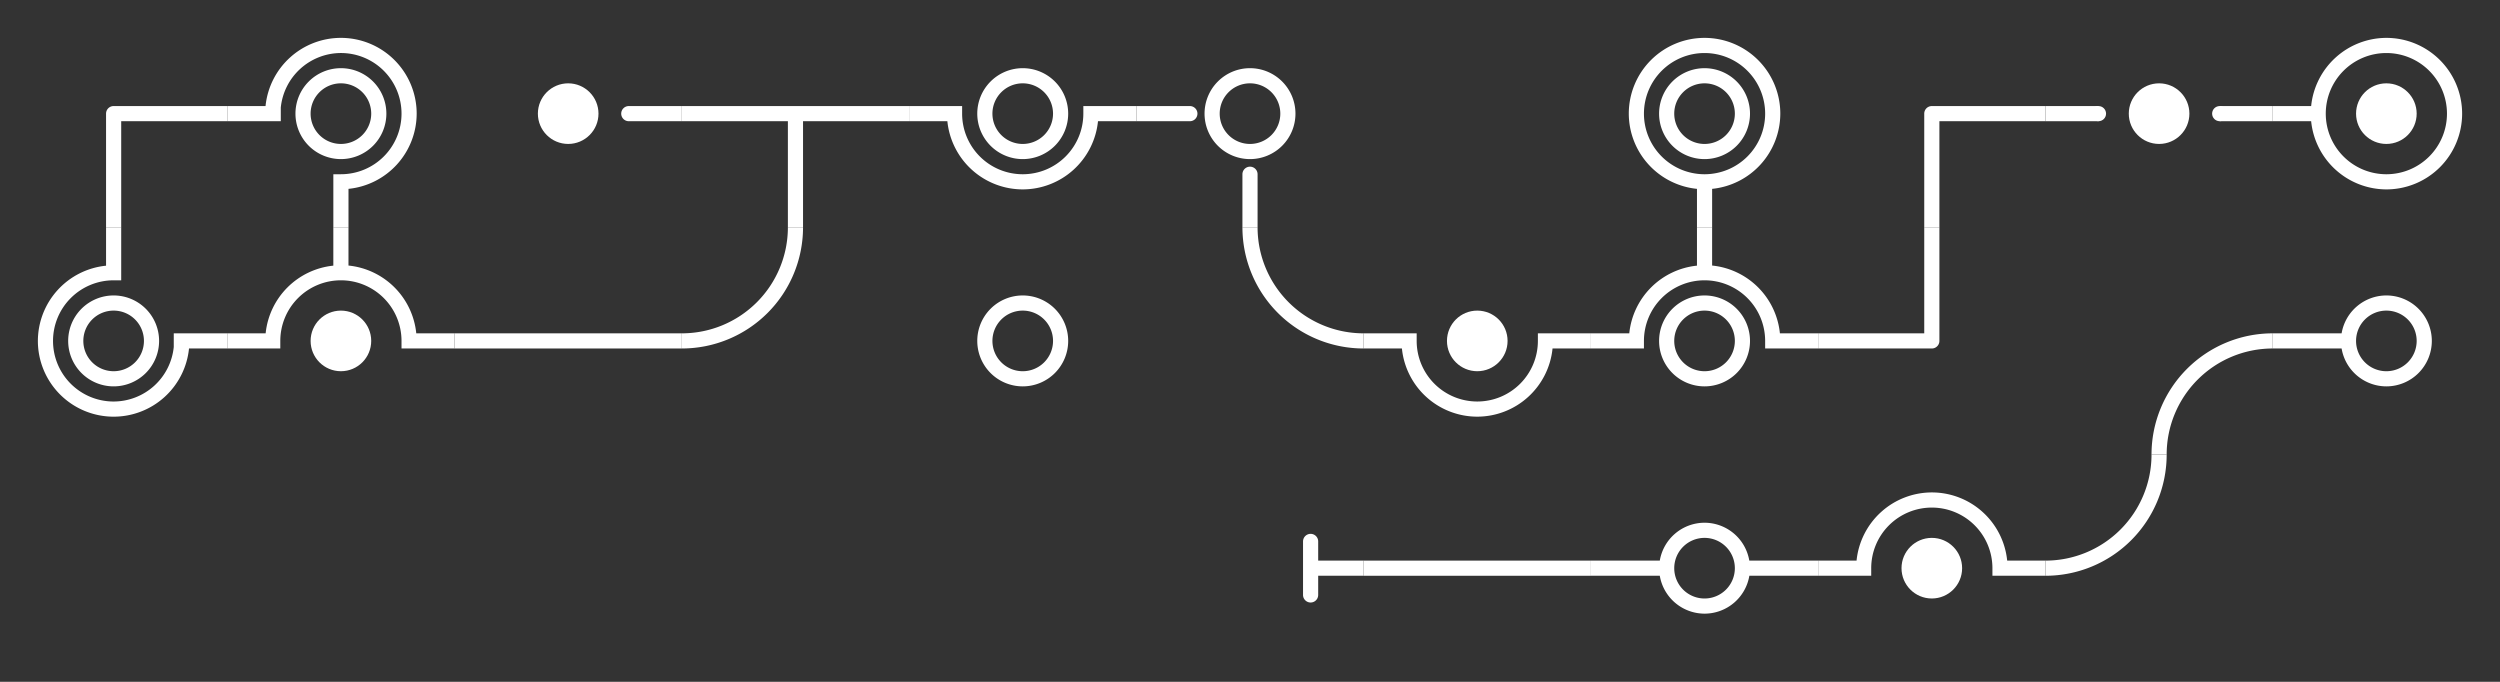 <?xml version="1.0" encoding="UTF-8" standalone="no"?>
<!-- Created with Inkscape (http://www.inkscape.org/) -->

<svg
   width="436.563mm"
   height="119.063mm"
   viewBox="0 0 436.563 119.063"
   version="1.1"
   id="svg1"
   xmlns="http://www.w3.org/2000/svg"
   xmlns:svg="http://www.w3.org/2000/svg">
  <rect x="0" y="0" width="436.563" height="119.063" fill="#333333" stroke="none"/>
  <defs
     id="defs1" />
  <g
     id="layer1"
     transform="translate(1246.21,-436.143)">
    <rect
       style="fill:none;stroke-width:0.009;stroke-linejoin:round"
       id="rect223"
       width="39.688"
       height="39.688"
       x="-475.831"
       y="-1166.834"
       transform="rotate(-90)" />
    <ellipse
       style="fill:#ffffff;stroke-width:0.013;stroke-linejoin:round"
       id="ellipse223"
       cx="-455.987"
       cy="-1146.991"
       rx="5.292"
       ry="5.292"
       transform="rotate(-90)" />
    <path
       id="path223"
       style="fill:#ffffff;stroke-width:0.009;stroke-linejoin:round"
       d="m -1137.73,455.987 a 1.323,1.323 0 0 0 1.323,1.323 h 9.26 v -2.646 h -9.26 a 1.323,1.323 0 0 0 -1.323,1.323 z" />
    <rect
       style="fill:none;stroke-width:0.009;stroke-linejoin:round"
       id="rect226"
       width="39.688"
       height="39.688"
       x="436.144"
       y="1047.772"
       transform="rotate(90)" />
    <path
       id="path226"
       style="fill:#ffffff;stroke-width:0.019;stroke-linejoin:round"
       d="m -1047.772,454.664 h -9.26 v 1.323 h -5e-4 a 10.583,10.583 0 0 1 -10.583,10.583 10.583,10.583 0 0 1 -10.583,-10.583 v -1.323 h -9.26 v 2.646 h 6.683 a 13.229,13.229 0 0 0 13.16,11.906 13.229,13.229 0 0 0 13.142,-11.906 h 6.701 z" />
    <path
       id="path227"
       style="fill:#ffffff;stroke-width:0.015;stroke-linejoin:round"
       d="m -1059.678,455.987 a 7.938,7.938 0 0 0 -7.938,-7.938 7.938,7.938 0 0 0 -7.938,7.938 7.938,7.938 0 0 0 7.938,7.938 7.938,7.938 0 0 0 7.938,-7.938 z m -2.646,0 a 5.292,5.292 0 0 1 -5.292,5.292 5.292,5.292 0 0 1 -5.292,-5.292 5.292,5.292 0 0 1 5.292,-5.292 5.292,5.292 0 0 1 5.292,5.292 z" />
    <rect
       style="fill:none;stroke-width:0.009;stroke-linejoin:round"
       id="rect227"
       width="39.688"
       height="39.688"
       x="1008.084"
       y="-475.831"
       transform="scale(-1)" />
    <path
       id="path228"
       style="fill:#ffffff;stroke-width:0.015;stroke-linejoin:round"
       d="m -1027.928,463.925 a 7.938,7.938 0 0 0 7.938,-7.938 7.938,7.938 0 0 0 -7.938,-7.938 7.938,7.938 0 0 0 -7.938,7.938 7.938,7.938 0 0 0 7.938,7.938 z m 0,-2.646 a 5.292,5.292 0 0 1 -5.292,-5.292 5.292,5.292 0 0 1 5.292,-5.292 5.292,5.292 0 0 1 5.292,5.292 5.292,5.292 0 0 1 -5.292,5.292 z" />
    <path
       id="path229"
       style="fill:#ffffff;stroke-width:0.009;stroke-linejoin:round"
       d="m -1026.605,475.831 v -9.26 a 1.323,1.323 0 0 0 -1.323,-1.323 1.323,1.323 0 0 0 -1.323,1.323 v 9.26 z" />
    <path
       id="path230"
       style="fill:#ffffff;stroke-width:0.009;stroke-linejoin:round"
       d="m -1038.429,457.31 a 1.323,1.323 0 0 0 1.323,-1.323 1.323,1.323 0 0 0 -1.323,-1.323 h -9.343 v 2.646 z" />
    <g
       id="g234"
       transform="translate(-665.491,302.381)">
      <g
         id="g233">
        <g
           id="g232"
           transform="translate(-21.348,78.796)">
          <rect
             style="fill:none;stroke-width:0.009;stroke-linejoin:round"
             id="rect231"
             width="39.688"
             height="39.688"
             x="-360.933"
             y="94.654" />
          <path
             id="path231"
             style="fill:#ffffff;stroke:none;stroke-width:0.022;stroke-linejoin:round"
             d="m -342.412,94.654 a 21.167,21.167 0 0 0 21.167,21.167 v -2.646 a 18.521,18.521 0 0 1 -18.521,-18.521 z" />
        </g>
      </g>
    </g>
    <g
       id="g236"
       transform="rotate(90,-757.796,33.389)">
      <rect
         style="fill:none;stroke-width:0.009;stroke-linejoin:round"
         id="rect235"
         width="39.688"
         height="39.688"
         x="-315.355"
         y="243.99" />
      <path
         id="path235"
         style="fill:#ffffff;stroke-width:0.019;stroke-linejoin:round"
         d="m -296.834,243.99 v 9.26 h 1.323 v 5.2e-4 a 10.583,10.583 0 0 1 10.583,10.583 10.583,10.583 0 0 1 -10.583,10.583 h -1.323 v 9.26 h 2.646 v -6.683 a 13.229,13.229 0 0 0 11.906,-13.16 13.229,13.229 0 0 0 -11.906,-13.142 V 243.99 Z" />
    </g>
    <circle
       style="fill:#ffffff;stroke-width:0.013;stroke-linejoin:round"
       id="circle236"
       cx="495.675"
       cy="988.241"
       r="5.292"
       transform="rotate(90)" />
    <g
       id="g238"
       transform="rotate(-90,-397.066,544.086)">
      <rect
         style="fill:none;stroke-width:0.009;stroke-linejoin:round"
         id="rect237"
         width="39.688"
         height="39.688"
         x="-368.499"
         y="12.443" />
      <path
         id="path237"
         style="fill:#ffffff;stroke-width:0.013;stroke-linejoin:round"
         d="m -349.978,12.443 v 19.837 a 1.323,1.323 0 0 0 -5.2e-4,0.007 1.323,1.323 0 0 0 1.323,1.323 1.323,1.323 0 0 0 0.003,0 h 19.841 v -2.646 h -18.52 v -18.521 z" />
    </g>
    <rect
       style="fill:none;stroke-width:0.009;stroke-linejoin:round"
       id="rect239"
       width="39.688"
       height="39.688"
       x="-515.519"
       y="-968.397"
       transform="rotate(-90)" />
    <path
       id="path239"
       style="fill:#ffffff;stroke-width:0.019;stroke-linejoin:round"
       d="m -968.397,496.998 h 9.26 v -1.323 h 5.2e-4 a 10.583,10.583 0 0 1 10.583,-10.583 10.583,10.583 0 0 1 10.583,10.583 v 1.323 h 9.26 v -2.646 h -6.683 a 13.229,13.229 0 0 0 -11.838,-11.838 v -6.683 h -2.646 v 6.701 a 13.229,13.229 0 0 0 -11.819,11.819 h -6.702 z" />
    <path
       id="path240"
       style="fill:#ffffff;stroke-width:0.015;stroke-linejoin:round"
       d="m -956.491,495.675 a 7.938,7.938 0 0 0 7.938,7.938 7.938,7.938 0 0 0 7.938,-7.938 7.938,7.938 0 0 0 -7.938,-7.938 7.938,7.938 0 0 0 -7.938,7.938 z m 2.646,0 a 5.292,5.292 0 0 1 5.292,-5.292 5.292,5.292 0 0 1 5.292,5.292 5.292,5.292 0 0 1 -5.292,5.292 5.292,5.292 0 0 1 -5.292,-5.292 z" />
    <g
       id="g243"
       transform="translate(-698.853,531.487)">
      <g
         id="g242"
         transform="translate(-21.348,78.796)">
        <rect
           style="fill:none;stroke-width:0.009;stroke-linejoin:round"
           id="rect241"
           width="39.688"
           height="39.688"
           x="-367.259"
           y="-134.452" />
        <path
           id="path241"
           style="fill:#ffffff;stroke-width:0.015;stroke-linejoin:round"
           d="m -347.415,-122.546 a 7.938,7.938 0 0 0 -7.938,7.938 7.938,7.938 0 0 0 7.938,7.938 7.938,7.938 0 0 0 7.938,-7.938 7.938,7.938 0 0 0 -7.938,-7.938 z m 0,2.646 a 5.292,5.292 0 0 1 5.292,5.292 5.292,5.292 0 0 1 -5.292,5.292 5.292,5.292 0 0 1 -5.292,-5.292 5.292,5.292 0 0 1 5.292,-5.292 z" />
      </g>
    </g>
    <g
       id="g245"
       transform="rotate(90,-840.611,-35.968)">
      <rect
         style="fill:none;stroke-width:0.009;stroke-linejoin:round"
         id="rect244"
         width="39.688"
         height="39.688"
         x="-368.499"
         y="12.443" />
      <path
         id="path244"
         style="fill:#ffffff;stroke-width:0.013;stroke-linejoin:round"
         d="m -349.978,12.443 v 19.837 a 1.323,1.323 0 0 0 -5.2e-4,0.007 1.323,1.323 0 0 0 1.323,1.323 1.323,1.323 0 0 0 0.003,0 h 19.841 v -2.646 h -18.52 v -18.521 z" />
    </g>
    <rect
       style="fill:none;stroke-width:0.009;stroke-linejoin:round"
       id="rect246"
       width="39.688"
       height="39.688"
       x="-968.397"
       y="436.144" />
    <path
       id="path246"
       style="fill:#ffffff;stroke-width:0.015;stroke-linejoin:round"
       d="m -948.553,448.05 a 7.938,7.938 0 0 0 -7.938,7.938 7.938,7.938 0 0 0 7.938,7.938 7.938,7.938 0 0 0 7.938,-7.938 7.938,7.938 0 0 0 -7.938,-7.938 z m 0,2.646 a 5.292,5.292 0 0 1 5.292,5.292 5.292,5.292 0 0 1 -5.292,5.292 5.292,5.292 0 0 1 -5.292,-5.292 5.292,5.292 0 0 1 5.292,-5.292 z" />
    <path
       id="path247"
       style="fill:#ffffff;stroke-width:0.019;stroke-linejoin:round"
       d="m -948.553,442.758 a 13.229,13.229 0 0 0 -13.229,13.229 13.229,13.229 0 0 0 11.906,13.135 v 6.709 h 2.646 v -6.709 a 13.229,13.229 0 0 0 11.906,-13.135 13.229,13.229 0 0 0 -13.229,-13.229 z m 0,2.646 a 10.583,10.583 0 0 1 10.583,10.583 10.583,10.583 0 0 1 -10.583,10.583 10.583,10.583 0 0 1 -10.583,-10.583 10.583,10.583 0 0 1 10.583,-10.583 z" />
    <g
       id="g250"
       transform="rotate(90,-647.836,104.985)">
      <rect
         style="fill:none;stroke-width:0.009;stroke-linejoin:round"
         id="rect247"
         width="39.688"
         height="39.688"
         x="-316.678"
         y="306.483" />
      <g
         id="g248">
        <rect
           style="fill:#ffffff;stroke-width:0.009;stroke-linejoin:round"
           id="rect248"
           width="2.646"
           height="9.26"
           x="-298.157"
           y="306.483" />
        <circle
           style="fill:#ffffff;stroke-width:0.011;stroke-linejoin:round"
           id="circle248"
           cx="-296.834"
           cy="315.744"
           r="1.323" />
      </g>
      <g
         id="g249">
        <rect
           style="fill:#ffffff;stroke-width:0.009;stroke-linejoin:round"
           id="rect249"
           width="2.646"
           height="9.26"
           x="-298.157"
           y="336.911" />
        <circle
           style="fill:#ffffff;stroke-width:0.011;stroke-linejoin:round"
           id="circle249"
           cx="-296.834"
           cy="336.911"
           r="1.323" />
      </g>
    </g>
    <circle
       style="fill:#ffffff;stroke-width:0.013;stroke-linejoin:round"
       id="circle250"
       cx="455.987"
       cy="869.178"
       r="5.292"
       transform="rotate(90)" />
    <rect
       style="fill:none;stroke-width:0.009;stroke-linejoin:round"
       id="rect251"
       width="39.688"
       height="39.688"
       x="436.144"
       y="809.647"
       transform="rotate(90)" />
    <path
       id="path251"
       style="fill:#ffffff;stroke-width:0.019;stroke-linejoin:round"
       d="m -816.261,455.987 a 13.229,13.229 0 0 0 -13.229,-13.229 13.229,13.229 0 0 0 -13.135,11.906 h -6.709 v 2.646 h 6.709 a 13.229,13.229 0 0 0 13.135,11.906 13.229,13.229 0 0 0 13.229,-13.229 z m -2.646,0 a 10.583,10.583 0 0 1 -10.583,10.583 10.583,10.583 0 0 1 -10.583,-10.583 10.583,10.583 0 0 1 10.583,-10.583 10.583,10.583 0 0 1 10.583,10.583 z" />
    <ellipse
       style="fill:#ffffff;stroke-width:0.013;stroke-linejoin:round"
       id="ellipse251"
       cx="455.987"
       cy="829.491"
       rx="5.292"
       ry="5.292"
       transform="rotate(90)" />
    <rect
       style="fill:none;stroke-width:0.009;stroke-linejoin:round"
       id="rect252"
       width="39.688"
       height="39.688"
       x="436.144"
       y="1087.459"
       transform="rotate(90)" />
    <path
       id="path252"
       style="fill:#ffffff;stroke-width:0.019;stroke-linejoin:round"
       d="m -1087.459,454.665 h -39.688 v 2.646 h 18.521 v 18.52 h 2.646 v -18.52 h 18.521 z" />
    <g
       id="g256"
       transform="matrix(-1,0,0,1,-1469.74,302.381)">
      <g
         id="g255">
        <g
           id="g254"
           transform="translate(-21.348,78.796)">
          <rect
             style="fill:none;stroke-width:0.009;stroke-linejoin:round"
             id="rect253"
             width="39.688"
             height="39.688"
             x="-360.933"
             y="94.654" />
          <path
             id="path253"
             style="fill:#ffffff;stroke:none;stroke-width:0.022;stroke-linejoin:round"
             d="m -342.412,94.654 a 21.167,21.167 0 0 0 21.167,21.167 v -2.646 a 18.521,18.521 0 0 1 -18.521,-18.521 z" />
        </g>
      </g>
    </g>
    <rect
       style="fill:none;stroke-width:0.009;stroke-linejoin:round"
       id="rect257"
       width="39.688"
       height="39.688"
       x="-515.519"
       y="-1166.834"
       transform="rotate(-90)" />
    <rect
       style="fill:#ffffff;stroke-width:0.019;stroke-linejoin:round"
       id="rect258"
       width="2.646"
       height="39.688"
       x="-496.998"
       y="-1166.834"
       transform="rotate(-90)" />
    <g
       id="g263"
       transform="rotate(180,-765.793,351.553)">
      <rect
         style="fill:none;stroke-width:0.009;stroke-linejoin:round"
         id="rect262"
         width="39.688"
         height="39.688"
         x="325.064"
         y="-266.963"
         transform="scale(-1)" />
      <path
         id="path262"
         style="fill:#ffffff;stroke-width:0.015;stroke-linejoin:round"
         d="m -344.908,255.057 a 7.938,7.938 0 0 0 7.938,-7.938 7.938,7.938 0 0 0 -7.938,-7.938 7.938,7.938 0 0 0 -7.938,7.938 7.938,7.938 0 0 0 7.938,7.938 z m 0,-2.646 a 5.292,5.292 0 0 1 -5.292,-5.292 5.292,5.292 0 0 1 5.292,-5.292 5.292,5.292 0 0 1 5.292,5.292 5.292,5.292 0 0 1 -5.292,5.292 z" />
      <path
         id="path263"
         style="fill:#ffffff;stroke-width:0.009;stroke-linejoin:round"
         d="m 346.231,-227.276 v -6.709 a 13.229,13.229 0 0 0 11.906,-13.135 13.229,13.229 0 0 0 -13.229,-13.229 13.229,13.229 0 0 0 -13.162,11.906 h -6.681 v 2.646 h 9.343 v -2.374 a 10.583,10.583 0 0 1 10.501,-9.532 10.583,10.583 0 0 1 10.583,10.583 10.583,10.583 0 0 1 -10.583,10.583 h -1.323 v 9.26 z"
         transform="scale(-1)" />
    </g>
    <rect
       style="fill:none;stroke-width:0.009;stroke-linejoin:round"
       id="rect264"
       width="39.688"
       height="39.688"
       x="475.831"
       y="809.647"
       transform="rotate(90)" />
    <path
       id="path264"
       style="fill:#ffffff;stroke-width:0.015;stroke-linejoin:round"
       d="m -821.553,495.675 a 7.938,7.938 0 0 0 -7.938,-7.938 7.938,7.938 0 0 0 -7.815,6.615 h -12.029 v 2.646 h 12.029 a 7.938,7.938 0 0 0 7.815,6.615 7.938,7.938 0 0 0 7.938,-7.938 z m -2.646,0 a 5.292,5.292 0 0 1 -5.292,5.292 5.292,5.292 0 0 1 -5.292,-5.292 5.292,5.292 0 0 1 5.292,-5.292 5.292,5.292 0 0 1 5.292,5.292 z" />
    <g
       id="g268"
       transform="rotate(90,-766.998,91.114)">
      <g
         id="g267">
        <g
           id="g266"
           transform="translate(-21.348,78.796)">
          <rect
             style="fill:none;stroke-width:0.009;stroke-linejoin:round"
             id="rect265"
             width="39.688"
             height="39.688"
             x="-360.933"
             y="94.654" />
          <path
             id="path265"
             style="fill:#ffffff;stroke:none;stroke-width:0.022;stroke-linejoin:round"
             d="m -342.412,94.654 a 21.167,21.167 0 0 0 21.167,21.167 v -2.646 a 18.521,18.521 0 0 1 -18.521,-18.521 z" />
        </g>
      </g>
    </g>
    <g
       id="g272"
       transform="rotate(-90,-444.773,617.699)">
      <g
         id="g271">
        <g
           id="g270"
           transform="translate(-21.348,78.796)">
          <rect
             style="fill:none;stroke-width:0.009;stroke-linejoin:round"
             id="rect269"
             width="39.688"
             height="39.688"
             x="-360.933"
             y="94.654" />
          <path
             id="path269"
             style="fill:#ffffff;stroke:none;stroke-width:0.022;stroke-linejoin:round"
             d="m -342.412,94.654 a 21.167,21.167 0 0 0 21.167,21.167 v -2.646 a 18.521,18.521 0 0 1 -18.521,-18.521 z" />
        </g>
      </g>
    </g>
    <g
       id="g274"
       transform="rotate(-90,-466.424,706.275)">
      <rect
         style="fill:none;stroke-width:0.009;stroke-linejoin:round"
         id="rect273"
         width="39.688"
         height="39.688"
         x="-315.355"
         y="243.99" />
      <path
         id="path273"
         style="fill:#ffffff;stroke-width:0.019;stroke-linejoin:round"
         d="m -296.834,243.99 v 9.26 h 1.323 v 5.2e-4 a 10.583,10.583 0 0 1 10.583,10.583 10.583,10.583 0 0 1 -10.583,10.583 h -1.323 v 9.26 h 2.646 v -6.683 a 13.229,13.229 0 0 0 11.906,-13.16 13.229,13.229 0 0 0 -11.906,-13.142 V 243.99 Z" />
    </g>
    <circle
       style="fill:#ffffff;stroke-width:0.013;stroke-linejoin:round"
       id="circle274"
       cx="-535.362"
       cy="-908.866"
       r="5.292"
       transform="rotate(-90)" />
    <rect
       style="fill:none;stroke-width:0.009;stroke-linejoin:round"
       id="rect275"
       width="39.688"
       height="39.688"
       x="515.519"
       y="928.709"
       transform="rotate(90)" />
    <path
       id="path275"
       style="fill:#ffffff;stroke-width:0.015;stroke-linejoin:round"
       d="m -928.709,534.04 h -12.029 a 7.938,7.938 0 0 0 -7.815,-6.615 7.938,7.938 0 0 0 -7.815,6.615 h -12.029 v 2.646 h 12.029 a 7.938,7.938 0 0 0 7.815,6.615 7.938,7.938 0 0 0 7.824,-6.615 h 12.019 z m -14.552,1.323 a 5.292,5.292 0 0 1 -5.292,5.292 5.292,5.292 0 0 1 -5.292,-5.292 5.292,5.292 0 0 1 5.292,-5.292 5.292,5.292 0 0 1 5.292,5.292 z" />
    <rect
       style="fill:none;stroke-width:0.009;stroke-linejoin:round"
       id="rect276"
       width="39.688"
       height="39.688"
       x="515.519"
       y="968.397"
       transform="rotate(90)" />
    <rect
       style="fill:#ffffff;stroke-width:0.019;stroke-linejoin:round"
       id="rect277"
       width="2.646"
       height="39.688"
       x="534.04"
       y="968.397"
       transform="rotate(90)" />
    <rect
       style="fill:none;stroke-width:0.009;stroke-linejoin:round"
       id="rect278"
       width="39.688"
       height="39.688"
       x="-555.206"
       y="-1047.772"
       transform="rotate(-90)" />
    <path
       id="path278"
       style="fill:#ffffff;stroke-width:0.009;stroke-linejoin:round"
       d="m -1018.667,540.034 a 1.323,1.323 0 0 0 1.323,1.323 1.323,1.323 0 0 0 1.323,-1.323 v -3.349 h 7.937 v -2.646 h -7.937 v -3.349 a 1.323,1.323 0 0 0 -1.323,-1.323 1.323,1.323 0 0 0 -1.323,1.323 z" />
    <g
       id="g279"
       transform="rotate(90,-999.361,-194.719)">
      <rect
         style="fill:none;stroke-width:0.009;stroke-linejoin:round"
         id="rect279"
         width="39.688"
         height="39.688"
         x="-368.499"
         y="12.443" />
      <path
         id="path279"
         style="fill:#ffffff;stroke-width:0.013;stroke-linejoin:round"
         d="m -349.978,12.443 v 19.837 a 1.323,1.323 0 0 0 -5.2e-4,0.007 1.323,1.323 0 0 0 1.323,1.323 1.323,1.323 0 0 0 0.003,0 h 19.841 v -2.646 h -18.52 v -18.521 z" />
    </g>
    <g
       id="g281"
       transform="translate(-881.458,248.555)">
      <rect
         style="fill:none;stroke-width:0.009;stroke-linejoin:round"
         id="rect280"
         width="39.688"
         height="39.688"
         x="325.064"
         y="-266.963"
         transform="scale(-1)" />
      <path
         id="path280"
         style="fill:#ffffff;stroke-width:0.015;stroke-linejoin:round"
         d="m -344.908,255.057 a 7.938,7.938 0 0 0 7.938,-7.938 7.938,7.938 0 0 0 -7.938,-7.938 7.938,7.938 0 0 0 -7.938,7.938 7.938,7.938 0 0 0 7.938,7.938 z m 0,-2.646 a 5.292,5.292 0 0 1 -5.292,-5.292 5.292,5.292 0 0 1 5.292,-5.292 5.292,5.292 0 0 1 5.292,5.292 5.292,5.292 0 0 1 -5.292,5.292 z" />
      <path
         id="path281"
         style="fill:#ffffff;stroke-width:0.009;stroke-linejoin:round"
         d="m 346.231,-227.276 v -6.709 a 13.229,13.229 0 0 0 11.906,-13.135 13.229,13.229 0 0 0 -13.229,-13.229 13.229,13.229 0 0 0 -13.162,11.906 h -6.681 v 2.646 h 9.343 v -2.374 a 10.583,10.583 0 0 1 10.501,-9.532 10.583,10.583 0 0 1 10.583,10.583 10.583,10.583 0 0 1 -10.583,10.583 h -1.323 v 9.26 z"
         transform="scale(-1)" />
    </g>
    <g
       id="g283"
       transform="rotate(-90,-635.359,822.453)">
      <rect
         style="fill:none;stroke-width:0.009;stroke-linejoin:round"
         id="rect282"
         width="39.688"
         height="39.688"
         x="-328.425"
         y="251.29" />
      <path
         id="path282"
         style="fill:#ffffff;stroke-width:0.019;stroke-linejoin:round"
         d="m -309.904,251.29 v 9.26 h 1.323 v 5.2e-4 a 10.583,10.583 0 0 1 10.583,10.583 10.583,10.583 0 0 1 -10.583,10.583 h -1.323 v 9.26 h 2.646 v -6.683 a 13.229,13.229 0 0 0 11.838,-11.838 h 6.683 v -2.646 h -6.701 a 13.229,13.229 0 0 0 -11.819,-11.819 v -6.702 z" />
    </g>
    <circle
       style="fill:#ffffff;stroke-width:0.013;stroke-linejoin:round"
       id="circle283"
       cx="-495.675"
       cy="-1186.678"
       r="5.292"
       transform="rotate(-90)" />
  </g>
</svg>
